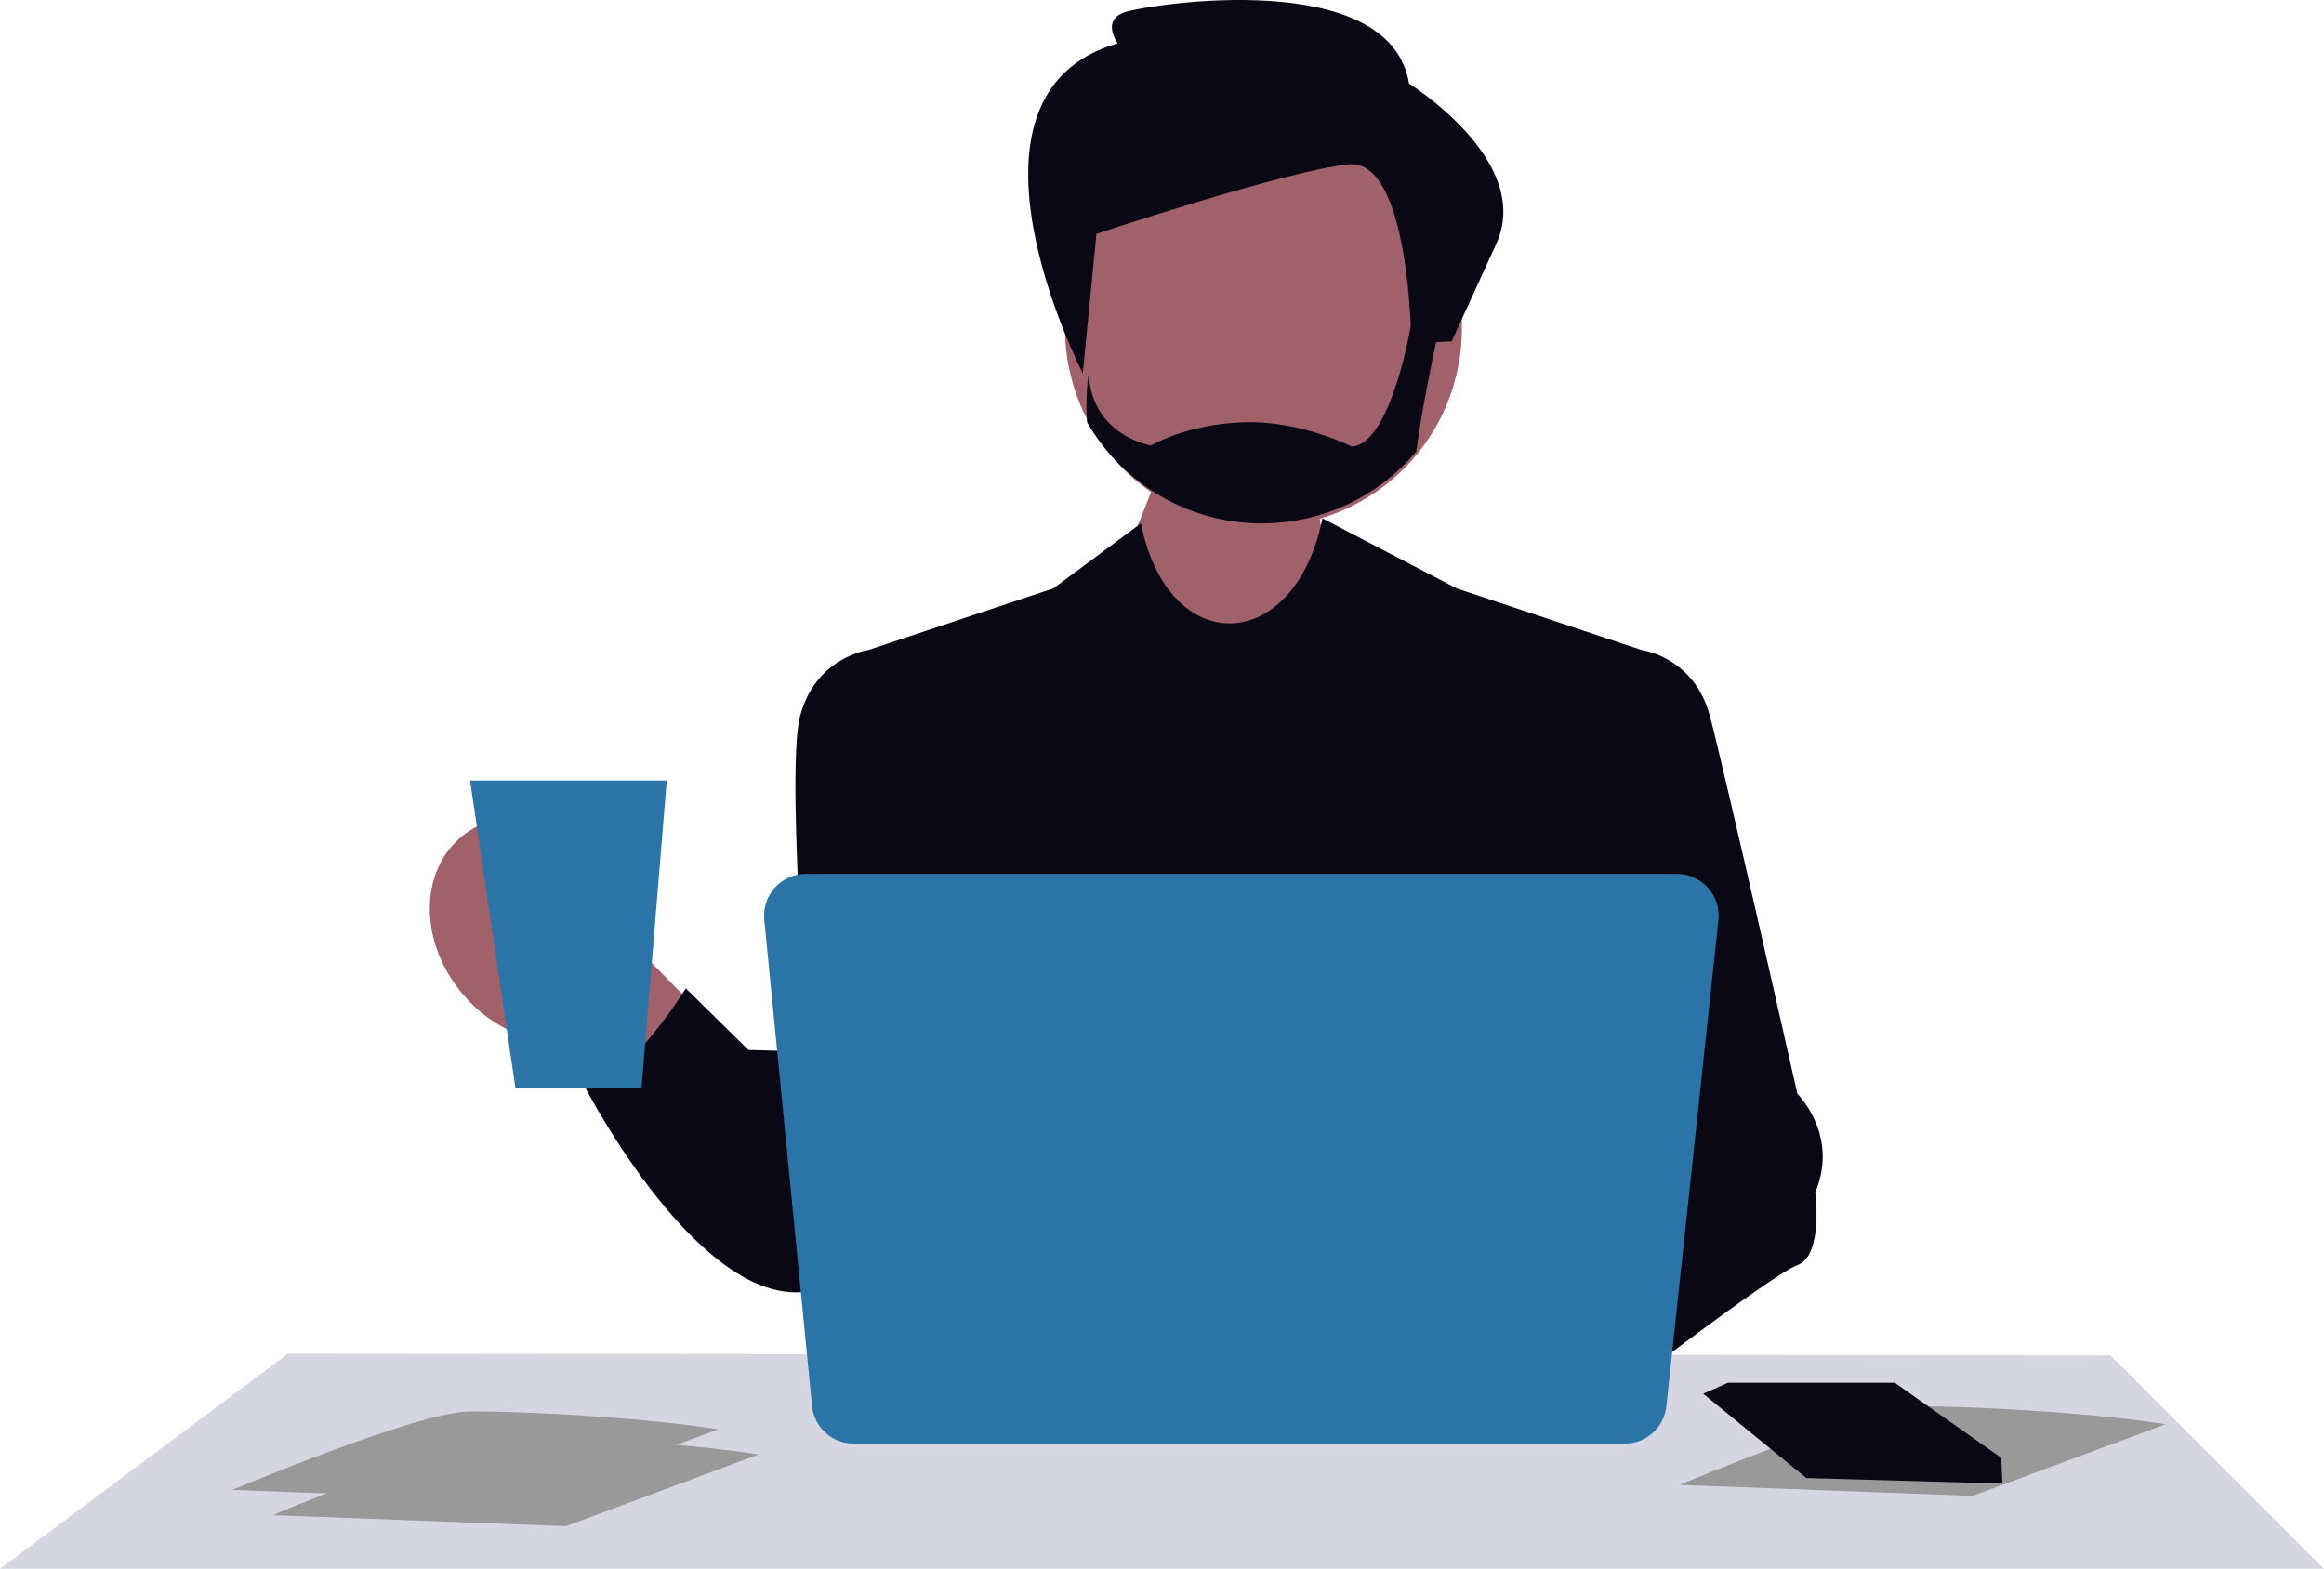 <svg xmlns="http://www.w3.org/2000/svg" width="1009.606" height="681.584" viewBox="0 0 1009.606 681.584" xmlns:xlink="http://www.w3.org/1999/xlink" role="img" artist="Katerina Limpitsouni" source="https://undraw.co/"><path d="M281.98,417.219l110.052,112.22-56.512,25.026-94.879-101.624c-13.865-.815-28.389-7.867-39.258-20.481-19.017-22.07-19.628-52.719-1.363-68.458,18.265-15.739,48.487-10.606,67.505,11.463,10.869,12.613,15.698,28.021,14.455,41.853Z" fill="#a0616a"/><polygon points="125.105 588.12 0 681.584 1009.606 681.584 916.872 588.851 125.105 588.12" fill="#d6d6e3"/><path d="M940.725,618.788l-83.728,31.155-127.361-4.807s79.891-33.736,102.535-34.055c22.643-.32,76.175,2.592,108.555,7.708Z" fill="#999"/><path d="M631.299,168.004c13.963-45.516-11.615-93.733-57.131-107.697-45.516-13.963-93.734,11.615-107.697,57.131-11.324,36.913,3.362,75.6,33.596,96.355l-52.618,131.888,258.486-21.906s-130.944-70.302-132.623-98.389c26.767-7.937,49.185-28.692,57.987-57.383Z" fill="#a0616a"/><path d="M693.129,291.664l20.02-9.249s22.872,2.916,29.694,28.721c6.823,25.805,37.97,164.049,37.97,164.049,0,0,18.247,18.007,7.789,42.838,0,0,3.643,27.502-7.789,31.643s-88.021,63.265-88.021,63.265l.337-321.266Z" fill="#090814"/><path d="M632.829,255.642l-58.327-30.441c-11.934,59.384-66.926,61.574-78.86,2.191l-38.058,28.251-80.321,26.773,11.683,311.424,163.034-.47.012.47h149.474l11.683-311.424-80.321-26.773Z" fill="#090814"/><path d="M397.284,291.664l-20.02-9.249s-22.872,2.916-29.694,28.721c-6.823,25.805,5.841,175.002,5.841,175.002,0,0-18.247,18.007-7.789,42.838,0,0-3.643,27.502,7.789,31.643,11.432,4.141,43.873,5.974,43.873,5.974v-274.928Z" fill="#090814"/><path d="M362.599,457.221l-37.422-1.021-27.26-26.774s-24.591,40.156-43.811,42.838c0,0,51.349,99.547,99.305,88.354l16.425-76.369-7.236-27.028Z" fill="#090814"/><path d="M705.831,627.19h-334.97c-9.401,0-17.182-7.055-18.1-16.41l-20.739-211.158c-.501-5.098,1.185-10.199,4.626-13.994,3.44-3.795,8.352-5.972,13.474-5.972h378.332c5.153,0,10.084,2.198,13.528,6.032,3.444,3.832,5.104,8.97,4.555,14.093l-22.623,211.158c-.993,9.264-8.767,16.251-18.084,16.251Z" fill="#2B74A8"/><polygon points="278.696 472.755 223.932 472.755 204.217 339.131 289.649 339.131 278.696 472.755" fill="#2B74A8"/><polygon points="823.165 600.777 750.633 600.777 739.922 605.54 784.708 642.154 869.897 644.588 869.41 633.392 823.165 600.777" fill="#090814"/><path d="M329.558,631.932l-83.728,31.155-127.361-4.807s79.891-33.736,102.535-34.055c22.643-.32,76.175,2.592,108.555,7.708Z" fill="#999"/><path d="M312.033,620.979l-83.728,31.155-127.361-4.807s79.891-33.736,102.535-34.055c22.643-.32,76.175,2.592,108.555,7.708Z" fill="#999"/><path d="M476.326,101.572l-5.943,60.63s-62.363-121.008,15.192-143.384c0,0-7.553-10.227,3.408-13.63s114.875-19.72,123.158,31.155c0,0,54.285,33.645,37.856,69.642l-19.358,42.32-17.524.974s-.494-80.569-27.26-77.887c-26.766,2.682-109.528,30.181-109.528,30.181Z" fill="#090814"/><path d="M625.761,140.032s-7.317,32.157-10.515,56.144c-16.057,19.102-40.131,31.216-67.031,31.216-32.486,0-60.832-17.678-75.969-43.943-.81-11.982.679-21.161.679-21.161,1.446,27.185,27.141,31.259,27.141,31.259,0,0,15.203-9.2,40.021-10.077,24.819-.898,47.229,10.581,47.229,10.581,17.262-1.402,25.805-53.669,25.805-53.669l12.64-.35Z" fill="#090814"/></svg>